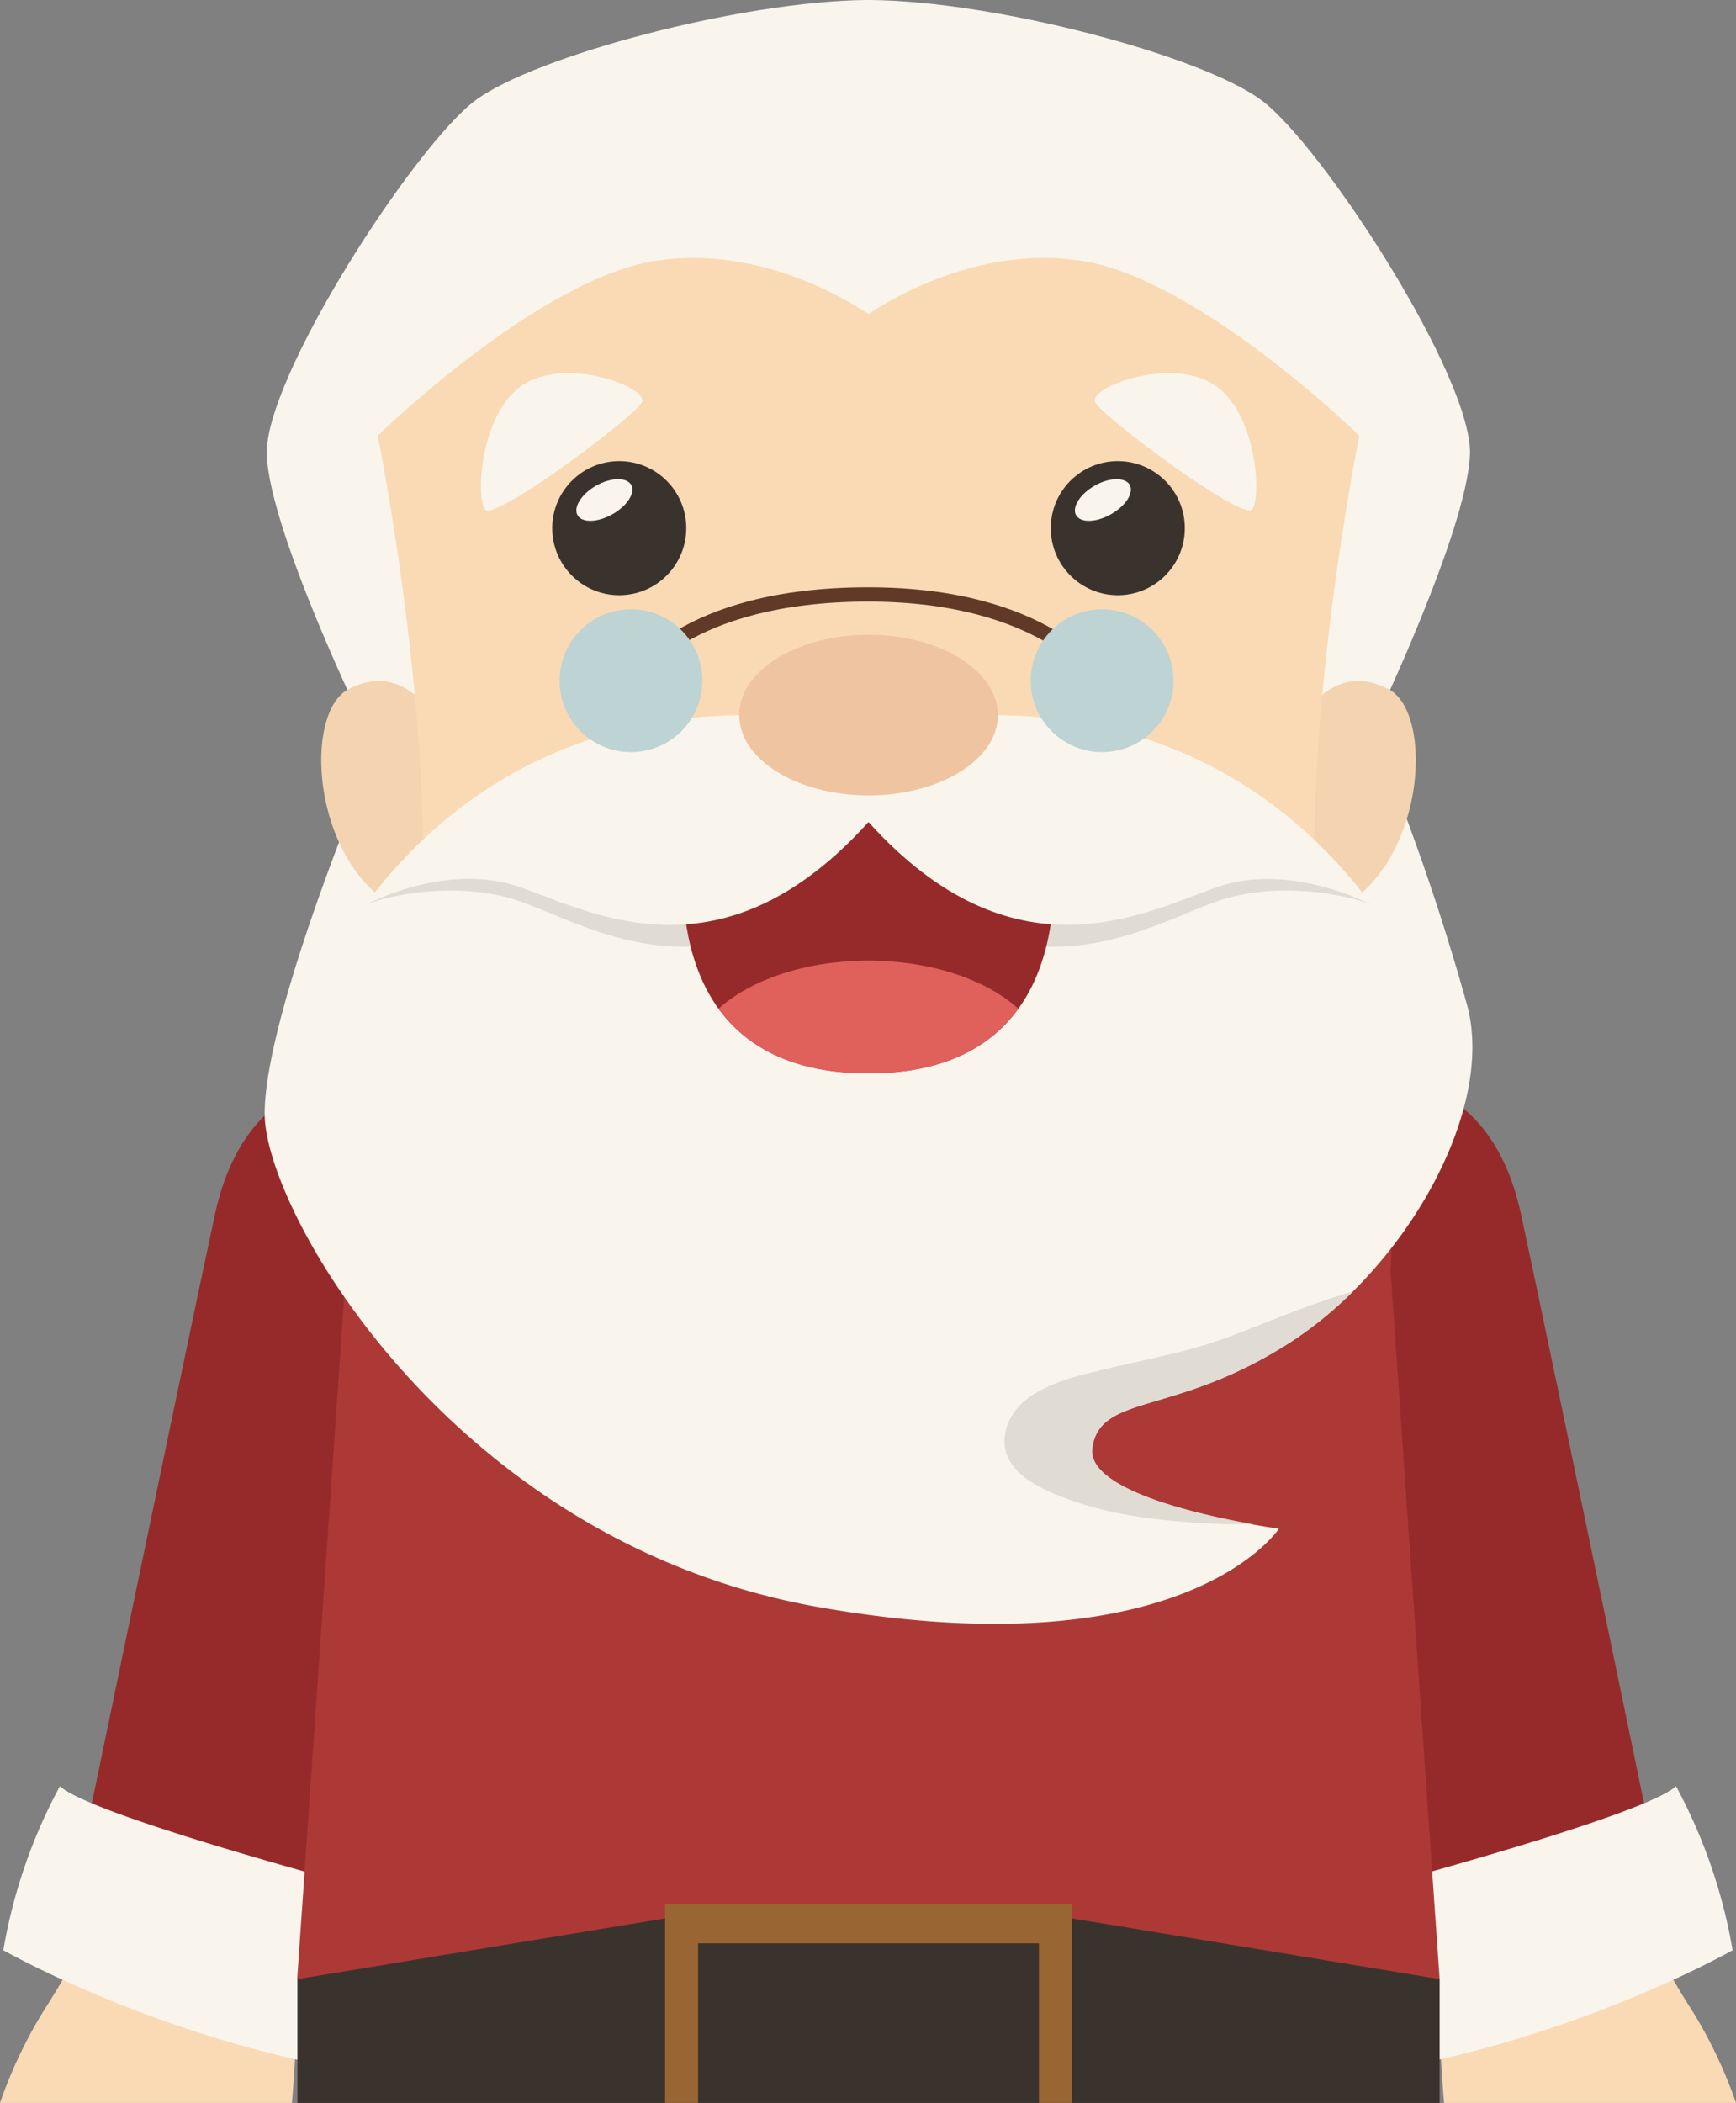<svg xmlns="http://www.w3.org/2000/svg" viewBox="0 0 214.74 260"><rect x="0" y="0" width="214.74" height="260" fill="#808080" stroke="none"/><defs><style>.cls-1{fill:#f9dab4;}.cls-2{fill:#962a2a;}.cls-3{fill:#f9f5ed;}.cls-4{fill:#ad3936;}.cls-5{fill:#3a332d;}.cls-6{fill:#e0dbd3;}.cls-7{fill:#f4d3b0;}.cls-8{fill:#e0605c;}.cls-9{fill:#603a26;}.cls-10{fill:#bed3d3;}.cls-11{fill:#efc4a0;}.cls-12{fill:#963;}</style></defs><title>资源 353</title><g id="图层_2" data-name="图层 2"><g id="Layer_1" data-name="Layer 1"><path class="cls-1" d="M5.25,248.85A58,58,0,0,0,0,260H36.11c.4-4.62.63-9.71.68-15.31l-24.43-8.78A105.6,105.6,0,0,1,5.25,248.85Z"/><path class="cls-2" d="M47.18,133.52s-16.29-3.43-20.62,16.74S8.45,237,8.45,237l47.64,15.14Z"/><path class="cls-3" d="M64.25,238.5s-51.73-13-56.84-17.66a65.9,65.9,0,0,0-7,20.28s29,16.48,61.07,16.48Z"/><path class="cls-1" d="M209.48,248.85A57.41,57.41,0,0,1,214.74,260H178.63c-.4-4.62-.63-9.71-.68-15.31l24.43-8.78A106.13,106.13,0,0,0,209.48,248.85Z"/><path class="cls-2" d="M167.56,133.52s16.29-3.43,20.62,16.74S206.28,237,206.28,237l-47.64,15.14Z"/><path class="cls-3" d="M150.49,238.5s51.73-13,56.83-17.66a65.9,65.9,0,0,1,7,20.28s-29,16.48-61.07,16.48Z"/><path class="cls-4" d="M178.08,244.69,172,157c.06-.62.1-1.24.1-1.86,0-19.18-28.91-34.73-64.58-34.73h-.23c-35.66,0-64.58,15.55-64.58,34.73,0,.62,0,1.24.1,1.86l-6.05,87.71Z"/><polygon class="cls-5" points="119.15 235.41 95.72 235.41 93 235.41 36.79 244.69 36.79 260 178.08 260 178.08 244.69 121.87 235.41 119.15 235.41"/><path class="cls-3" d="M181.83,56.29c.44-9.49-18.33-38.41-25.83-43.93S123.16.13,107.66,0h-.45C91.71.13,66.31,6.9,58.87,12.36S32.6,46.8,33,56.29,45,89.63,45,89.63l62.48-2,62.47,2S181.39,65.79,181.83,56.29Z"/><path class="cls-3" d="M45.17,96s-12.5,29.72-12.43,41.79,23.32,53,68.65,60.93S158.2,189,158.2,189s-24.09-3.24-23.08-10,10.16-3.83,24.42-13,25.32-28.55,22-41.5A286.24,286.24,0,0,0,172,96Z"/><path class="cls-6" d="M159.54,166a48,48,0,0,0,7.83-6.33c-5.3,1.51-10.32,3.73-15.5,5.66-4.92,1.84-9.9,2.68-15,3.91-4.41,1.07-11.13,2.42-12.44,7.57-.85,3.32,1.44,5.63,4.23,7.05,6.84,3.49,15.19,4.28,22.75,4.58,1.21,0,2.4,0,3.56,0-6.51-1.15-20.65-4.27-19.87-9.49C136.13,172.19,145.28,175.13,159.54,166Z"/><path class="cls-7" d="M53.39,88.3s-3.7-6.55-10.28-3.1S39.12,113,55,113.91Z"/><path class="cls-7" d="M161.48,88.3s3.7-6.55,10.28-3.1,4,27.83-11.92,28.71Z"/><path class="cls-1" d="M168.14,53.86s-19.86-19.42-34.43-21.63c-12.62-1.91-23.55,4.77-26.27,6.6-2.72-1.83-13.66-8.51-26.27-6.6C66.59,34.44,46.73,53.86,46.73,53.86s7.94,39.3,4.85,64.91H163.29C160.2,93.16,168.14,53.86,168.14,53.86Z"/><path class="cls-3" d="M169.94,116.44c0,15.7-28,28.43-62.5,28.43s-62.51-12.73-62.51-28.43,28-17.83,62.51-17.83S169.94,100.74,169.94,116.44Z"/><path class="cls-6" d="M107.44,100.37c-14,0-30.58-.42-41.93,2.21-13.38,3.1-20.37,9.34-20.37,9.34,2.67-1.24,11.69-3.15,19.29-.44,9.19,3.28,25.1,13.52,43-6.32,17.9,19.84,33.81,9.6,43,6.32,7.6-2.71,16.62-.8,19.29.44A62.69,62.69,0,0,0,147,101.38C135.68,98.75,121.42,100.37,107.44,100.37Z"/><path class="cls-3" d="M79.4,49.74C80.29,48,70.57,44.15,65,47.39S58.8,61.52,60,63,78.52,51.51,79.4,49.74Z"/><path class="cls-3" d="M135.47,49.74c-.89-1.76,8.83-5.59,14.42-2.35s6.18,14.13,5,15.6S136.35,51.51,135.47,49.74Z"/><path class="cls-2" d="M107.43,132.71c-28.94,0-22.29-31.32-22.29-31.32h44.57S136.36,132.71,107.43,132.71Z"/><path class="cls-8" d="M107.43,118.77c-7.77,0-14.59,2.36-18.54,5.94,3.32,4.57,9,8,18.54,8s15.21-3.43,18.53-8C122,121.13,115.19,118.77,107.43,118.77Z"/><path class="cls-3" d="M111.15,89.63h-7.43s-35.26-9-58.58,22.29c0,0,10-5.51,19.29-2.2s25.1,11.75,43-8.09c17.9,19.84,33.81,11.37,43,8.09s19.29,2.2,19.29,2.2C146.41,80.58,111.15,89.63,111.15,89.63Z"/><circle class="cls-5" cx="138.27" cy="65.3" r="8.29"/><path class="cls-3" d="M139.74,59.93c.55,1-.48,2.61-2.31,3.65s-3.77,1.09-4.32.12.48-2.62,2.31-3.66S139.18,59,139.74,59.93Z"/><circle class="cls-5" cx="76.6" cy="65.3" r="8.29"/><path class="cls-3" d="M78.07,59.93c.56,1-.48,2.61-2.31,3.65s-3.77,1.09-4.32.12.48-2.62,2.31-3.66S77.51,59,78.07,59.93Z"/><path class="cls-9" d="M135.58,84.63c-.07-.1-6.73-10.25-28.19-10.25C85,74.38,78.87,84.5,78.81,84.6l-1.53-.88c.26-.45,6.59-11.11,30.11-11.11,22.53,0,29.4,10.63,29.69,11.08Z"/><circle class="cls-10" cx="78.05" cy="84.16" r="8.83"/><circle class="cls-10" cx="136.33" cy="84.16" r="8.83"/><ellipse class="cls-11" cx="107.44" cy="88.41" rx="16" ry="9.93"/><polygon class="cls-12" points="82.27 260 86.35 260 86.35 240.27 128.52 240.27 128.52 260 132.6 260 132.6 235.41 82.27 235.41 82.27 260"/></g></g></svg>